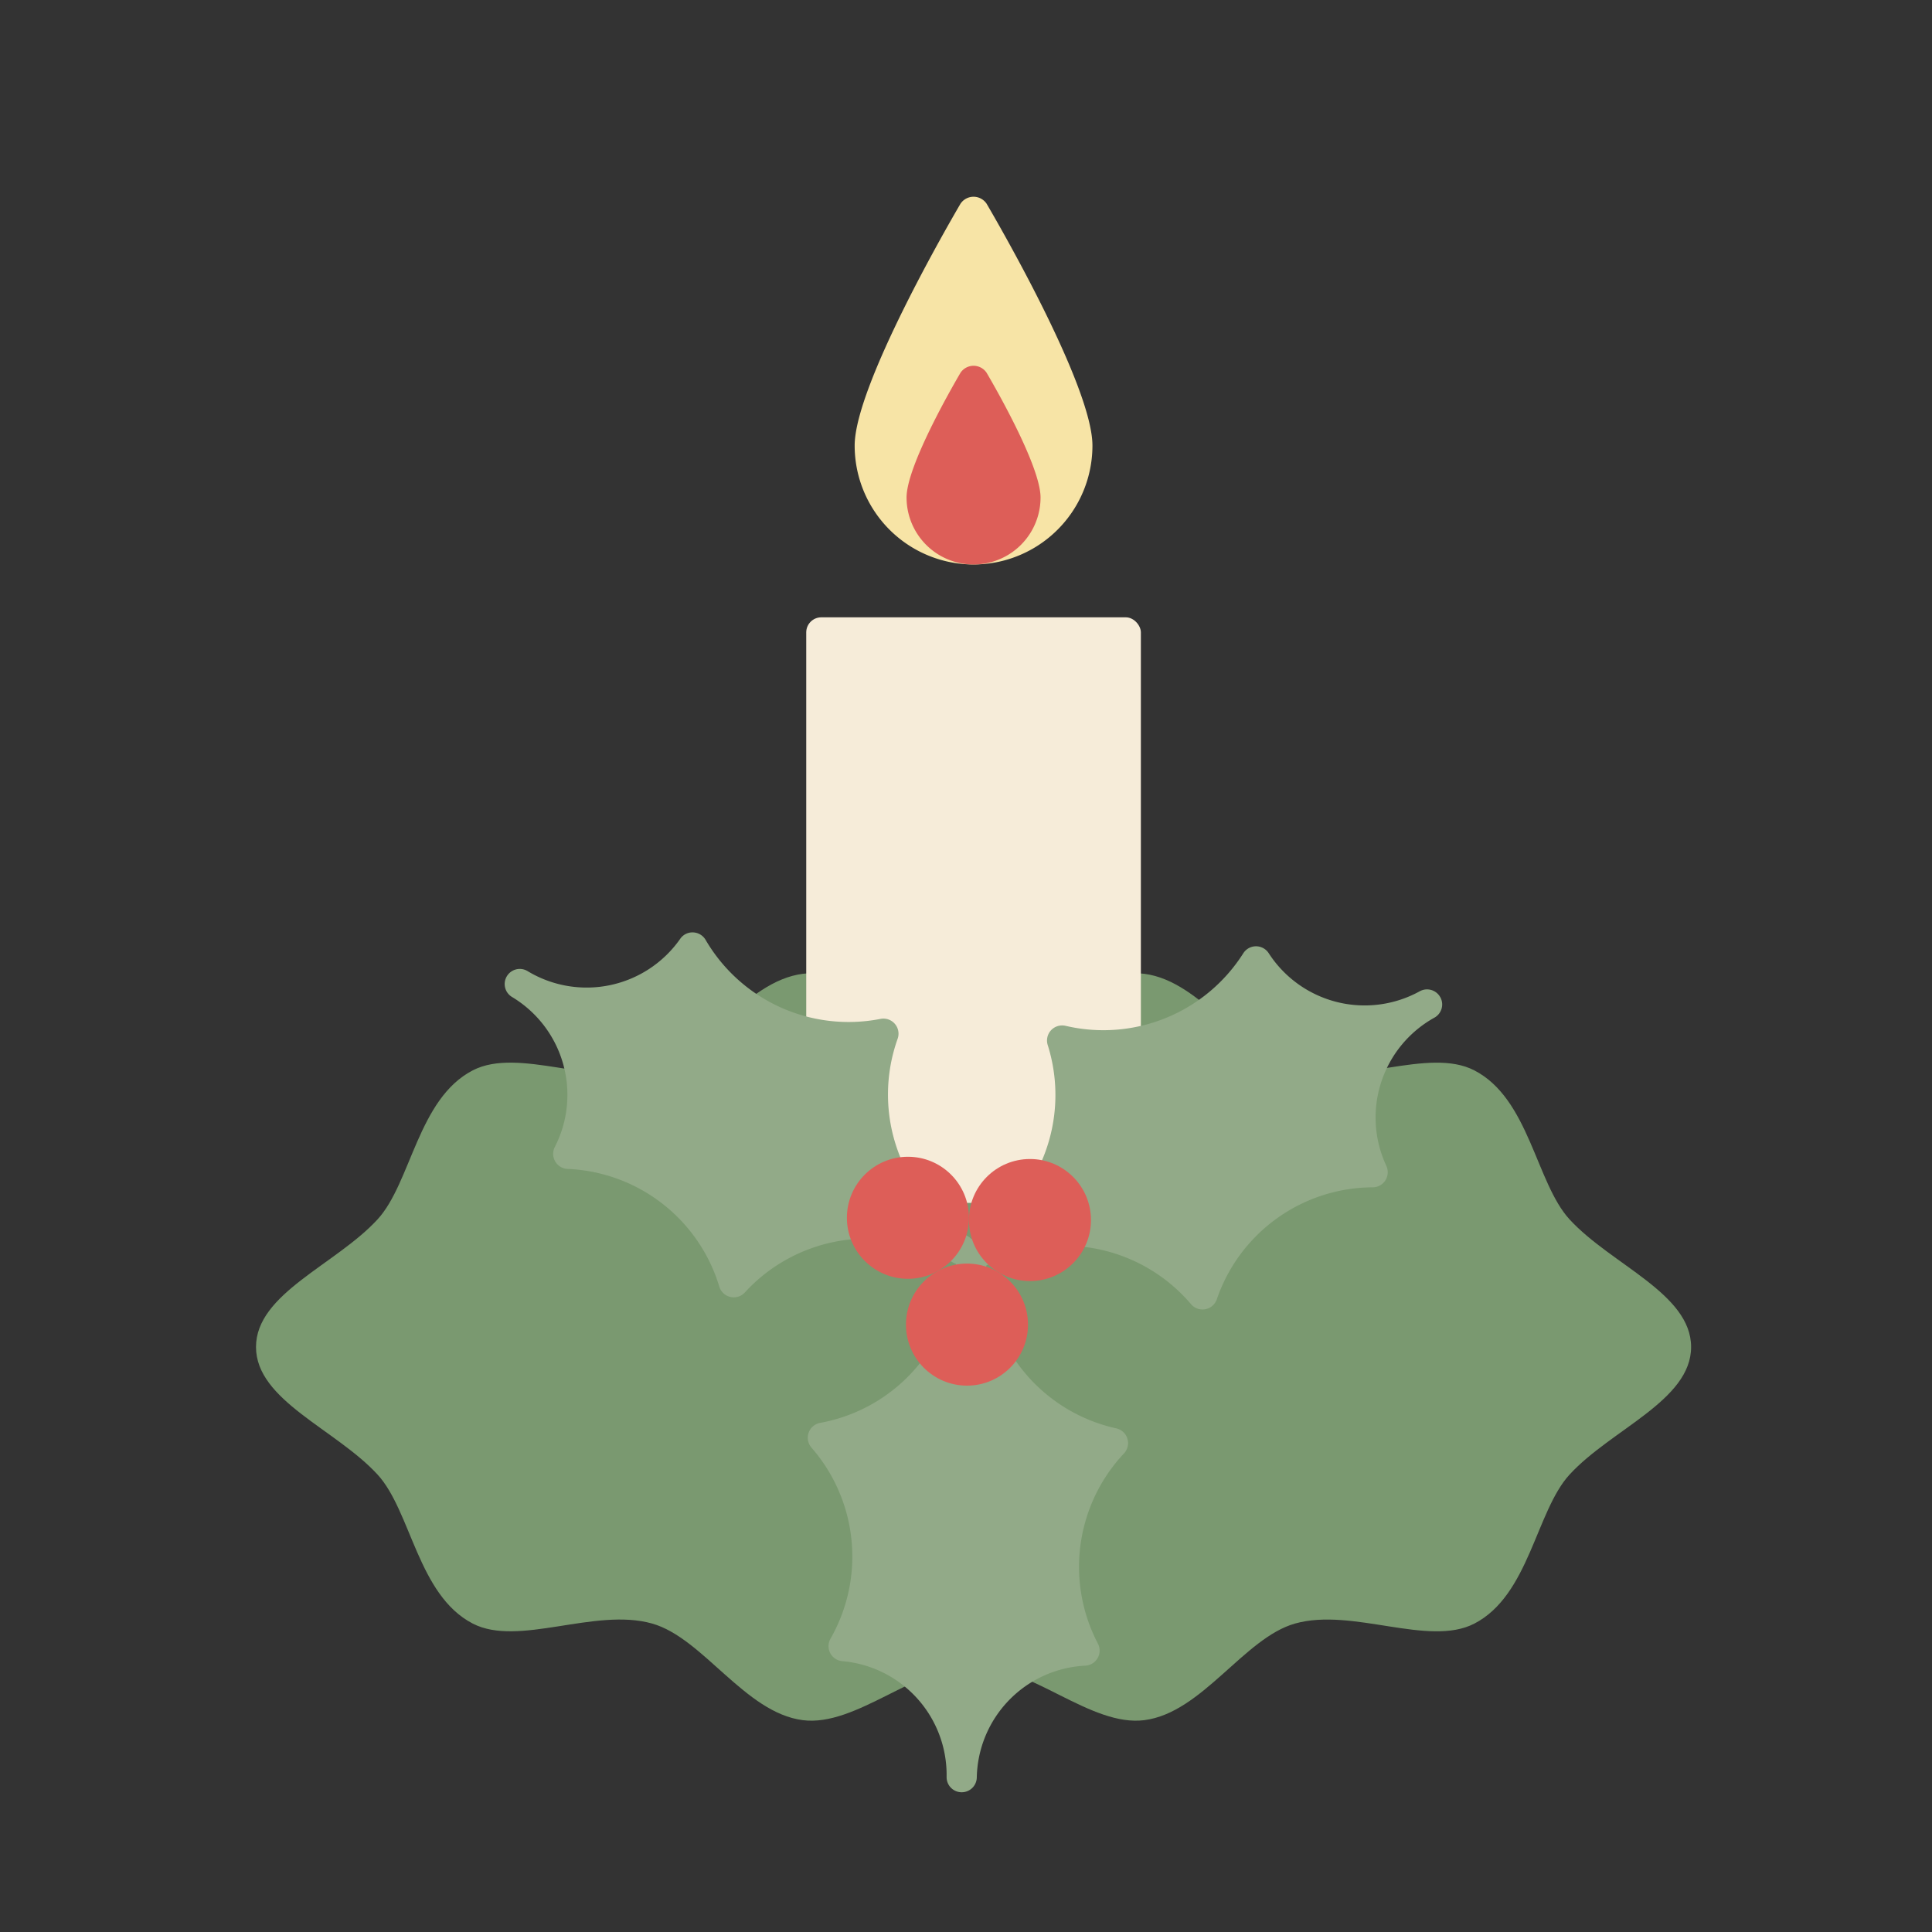<?xml version="1.0" ?><svg data-name="Layer 1" id="Layer_1" viewBox="0 0 128 128" xmlns="http://www.w3.org/2000/svg"><rect x="0" y="0" width="128" height="128" fill="#333333" stroke="none"/><defs><style>.cls-1{fill:#7a9970;}.cls-2{fill:#f6ecd9;}.cls-3{fill:#f7e4a6;}.cls-4{fill:#dd5e58;}.cls-5{fill:#92aa88;}</style></defs><title/><path class="cls-1" d="M112.04,89.241c0,3.545-5.289,5.446-8.052,8.453-2.228,2.425-2.671,7.996-6.311,9.875-3.036,1.567-8.08-1.079-11.881-.004-3.374.954-6.15,5.909-9.979,6.4-3.535.453-7.508-3.602-11.316-3.602-3.808,0-7.781,4.055-11.315,3.602-3.83-.491-6.606-5.446-9.981-6.401-3.801-1.075-8.846,1.57-11.882.003-3.641-1.879-4.083-7.45-6.311-9.875-2.762-3.007-8.051-4.907-8.051-8.451,0-3.545,5.289-5.446,8.052-8.453,2.228-2.425,2.671-7.996,6.311-9.875,3.036-1.567,8.08,1.079,11.881.004,3.374-.954,6.15-5.909,9.979-6.4,3.535-.453,7.508,3.602,11.316,3.602,3.808,0,7.781-4.055,11.315-3.602,3.83.491,6.606,5.446,9.981,6.401,3.801,1.075,8.846-1.57,11.882-.003,3.641,1.879,4.083,7.45,6.311,9.875C106.751,83.796,112.04,85.696,112.04,89.241Z"/><rect class="cls-2" height="38.795" rx="1" ry="1" width="22.171" x="53.415" y="40.899"/><path class="cls-3" d="M65.363,13.494a1.041,1.041,0,0,0-1.726,0C62.92,14.718,56.624,25.566,56.624,29.521a7.876,7.876,0,1,0,15.753,0C72.377,25.566,66.081,14.718,65.363,13.494Z"/><path class="cls-4" d="M65.363,24.693a1.04,1.04,0,0,0-1.725,0C63.041,25.711,60.062,30.894,60.062,32.96a4.438,4.438,0,1,0,8.877,0C68.939,30.894,65.96,25.711,65.363,24.693Z"/><path class="cls-5" d="M64.132,81.912a10.98,10.98,0,0,1-4.662-13.088,1,1,0,0,0-1.133-1.32A10.971,10.971,0,0,1,46.749,62.271a.999.999,0,0,0-.824-.497.982.982,0,0,0-.861.428,7.566,7.566,0,0,1-10.092,2.148A1.0 1,0,1,0,33.939,66.062a7.565,7.565,0,0,1,2.821,9.925,1,1,0,0,0,.849,1.458,10.972,10.972,0,0,1,10.046,7.796,1,1,0,0,0,1.696.385,10.98,10.98,0,0,1,13.749-2.001 1.0 1,0,1,0,1.032-1.713Z"/><path class="cls-5" d="M95.421,66.065a1.001,1.001,0,0,0-1.359-.391,7.567,7.567,0,0,1-10.005-2.52 1.0 1,0,0,0-.842-.46h-.004a.999.999,0,0,0-.842.466,10.976,10.976,0,0,1-11.774,4.803,1.011,1.011,0,0,0-.962.295,1,1,0,0,0-.218.982,10.98,10.98,0,0,1-5.142,12.906 1.0 1,0,1,0,.968,1.75,10.979,10.979,0,0,1,13.665,2.507 1.0 1,0,0,0,.764.354.984.984,0,0,0,.185-.018,1.001,1.001,0,0,0,.762-.658,10.966,10.966,0,0,1,10.327-7.418,1,1,0,0,0,.902-1.426,7.566,7.566,0,0,1,3.186-9.814,1,1,0,0,0,.391-1.359Z"/><path class="cls-5" d="M74.692,95.312a.997.997,0,0,0-.741-.68,10.979,10.979,0,0,1-8.607-10.906v-.02a1.001,1.001,0,0,0-.981-.999,1.039,1.039,0,0,0-1.019.981,10.98,10.98,0,0,1-9.003,10.581,1,1,0,0,0-.577,1.642,10.971,10.971,0,0,1,1.261,12.652.999.999,0,0,0,.784,1.493,7.567,7.567,0,0,1,6.906,7.667v.02a1,1,0,0,0,.981.999h.019a1,1,0,0,0,1-.981,7.565,7.565,0,0,1,7.184-7.406,1,1,0,0,0,.839-1.464A10.97,10.97,0,0,1,74.467,96.293,1.002,1.002,0,0,0,74.692,95.312Z"/><circle class="cls-4" cx="64.065" cy="87.759" r="4.043"/><circle class="cls-4" cx="60.152" cy="80.681" r="4.043"/><circle class="cls-4" cx="68.237" cy="80.831" r="4.043"/></svg>
